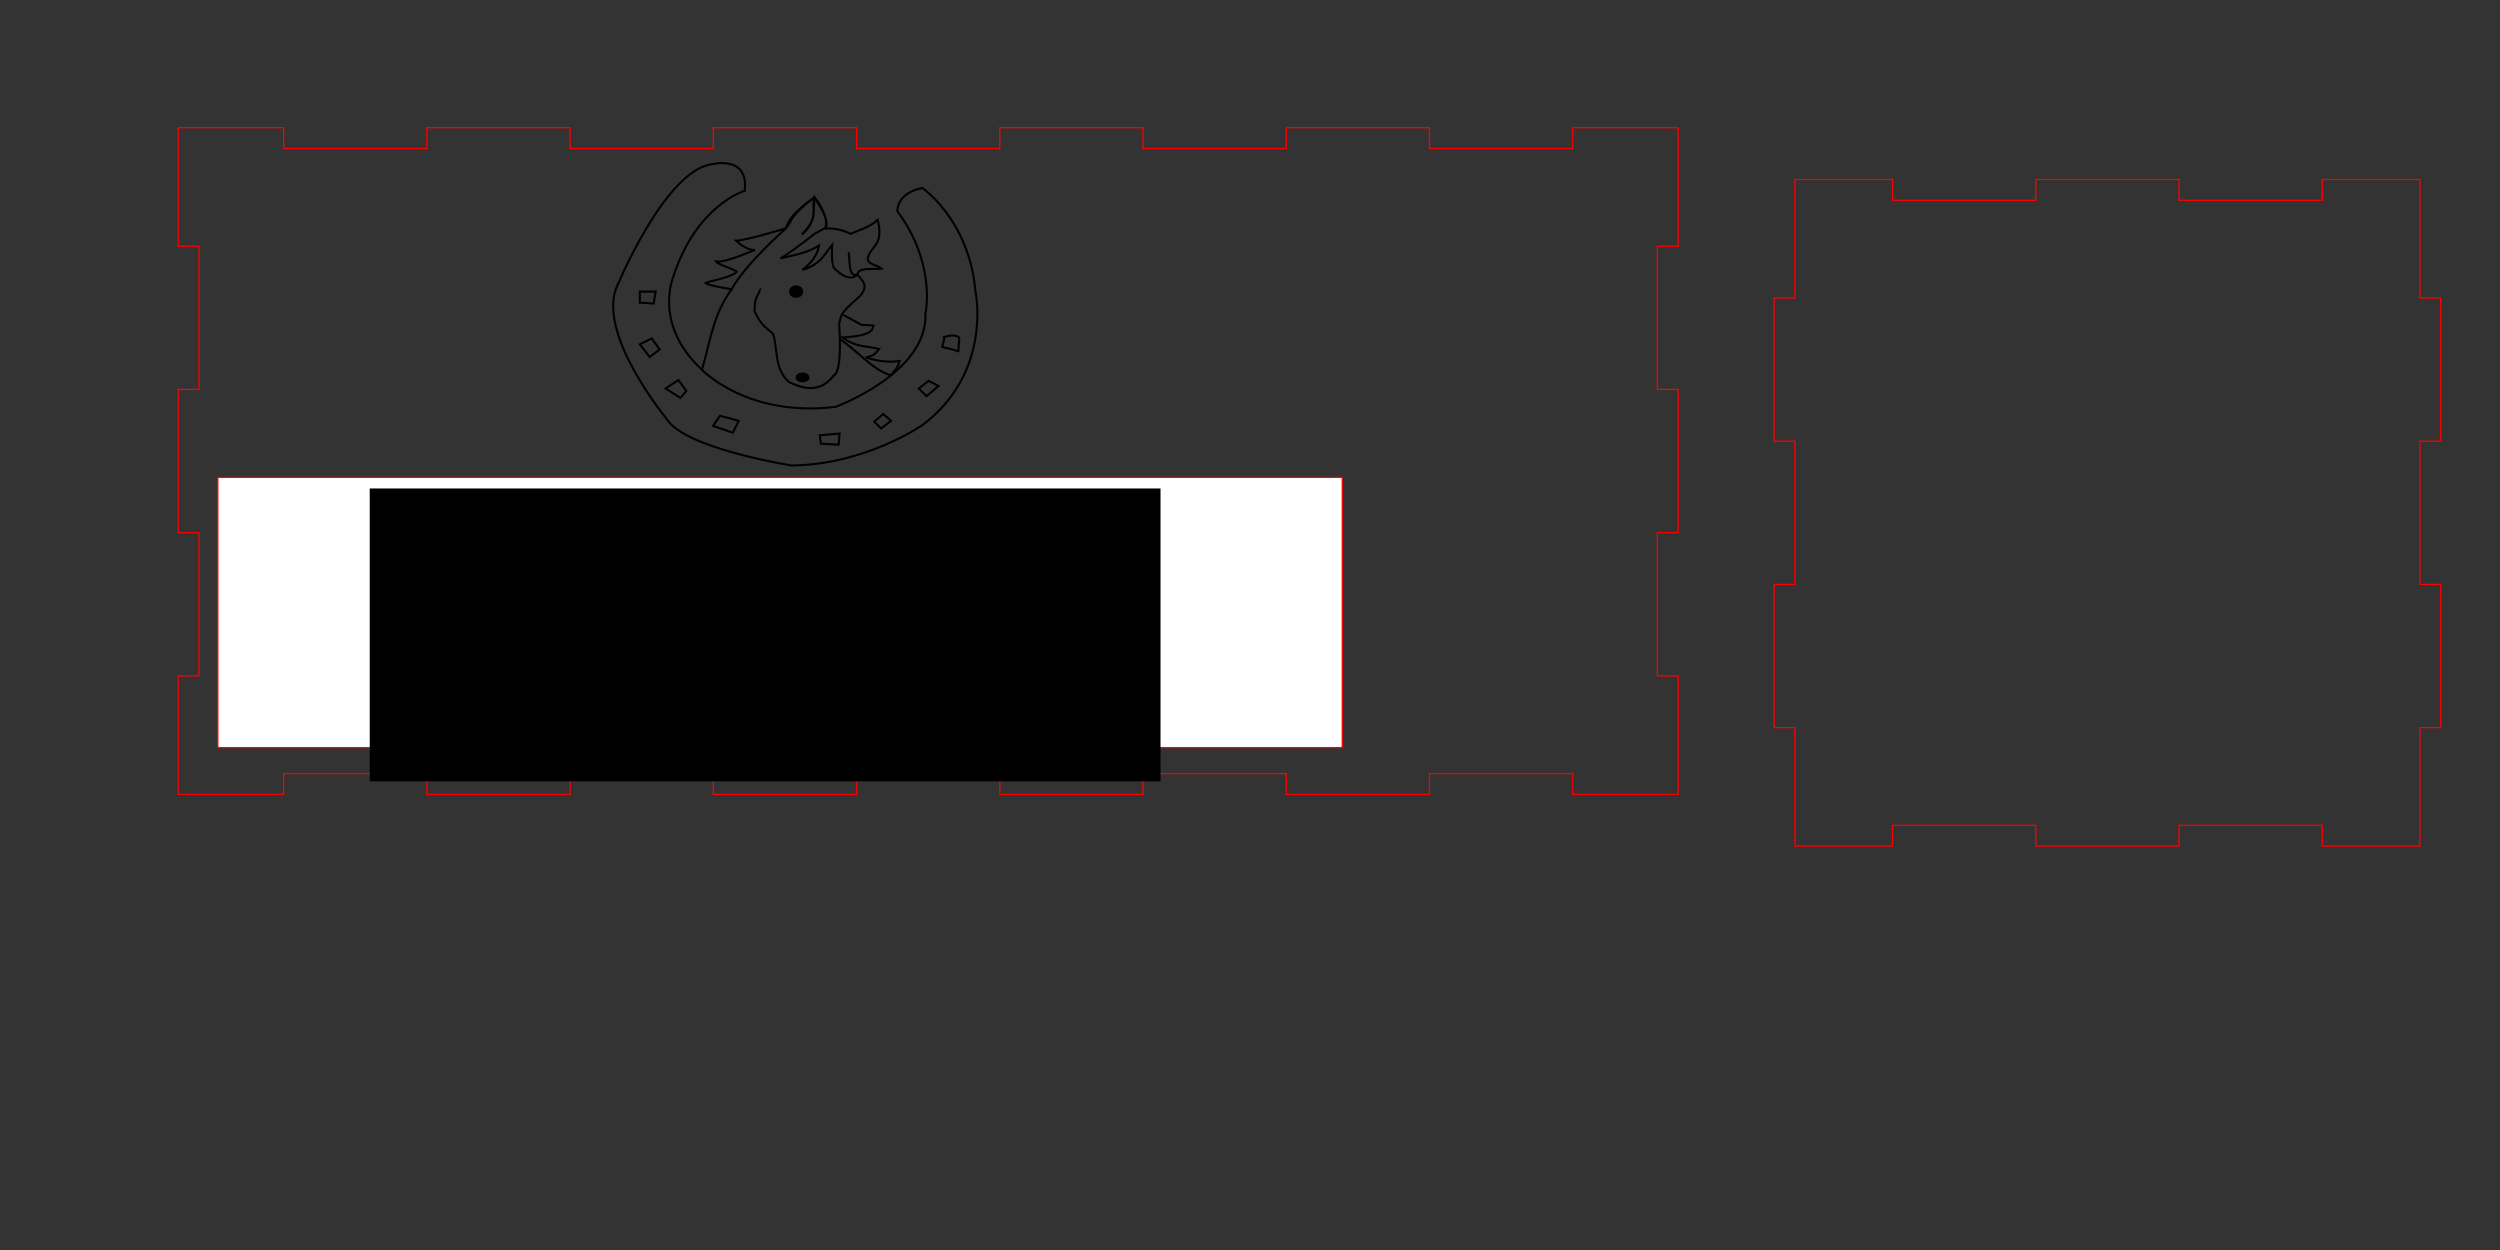 <?xml version="1.0" encoding="UTF-8" standalone="no"?>
<!-- Created with Inkscape (http://www.inkscape.org/) -->

<svg
   xmlns:dc="http://purl.org/dc/elements/1.1/"
   xmlns:cc="http://creativecommons.org/ns#"
   xmlns:rdf="http://www.w3.org/1999/02/22-rdf-syntax-ns#"
   xmlns:svg="http://www.w3.org/2000/svg"
   xmlns="http://www.w3.org/2000/svg"
   xmlns:sodipodi="http://sodipodi.sourceforge.net/DTD/sodipodi-0.dtd"
   xmlns:inkscape="http://www.inkscape.org/namespaces/inkscape"
   width="600mm"
   height="300mm"
   viewBox="0 0 600 300"
   version="1.1"
   id="svg5057"
   inkscape:version="0.92.4 (5da689c313, 2019-01-14)"
   sodipodi:docname="piece4.svg">
  <rect x="0" y="0" width="600" height="300" fill="#333333" stroke="none"/>
  <defs
     id="defs5051" />
  <sodipodi:namedview
     id="base"
     pagecolor="#ffffff"
     bordercolor="#666666"
     borderopacity="1.0"
     inkscape:pageopacity="0.0"
     inkscape:pageshadow="2"
     inkscape:zoom="0.44821102"
     inkscape:cx="897.30531"
     inkscape:cy="865.40757"
     inkscape:document-units="mm"
     inkscape:current-layer="layer1"
     showgrid="false"
     inkscape:window-width="1366"
     inkscape:window-height="705"
     inkscape:window-x="-8"
     inkscape:window-y="-8"
     inkscape:window-maximized="1" />
  <g
     inkscape:label="Calque 1"
     inkscape:groupmode="layer"
     id="layer1"
     transform="translate(0,3)">
    <path
       inkscape:connector-curvature="0"
       d="m 42.761,27.653 v 28.438 h 5 v 34.375 h -5 v 34.375 h 5 v 34.375 h -5 v 28.437 h 25.313 v -5 h 34.375 v 5 h 34.375 v -5 h 34.375 v 5 h 34.375 v -5 h 34.375 v 5 h 34.375 v -5 h 34.375 v 5 h 34.375 v -5 h 34.375 v 5 h 25.312 v -28.437 h -5 v -34.375 h 5 V 90.466 h -5 V 56.091 h 5 V 27.653 h -25.312 v 5 h -34.375 v -5 h -34.375 v 5 h -34.375 v -5 h -34.375 v 5 h -34.375 v -5 h -34.375 v 5 h -34.375 v -5 h -34.375 v 5 H 68.074 v -5 z"
       id="back_outsideCutPath"
       style="vector-effect:non-scaling-stroke;fill:none;stroke:#ff0000;stroke-width:0.3;stroke-miterlimit:4;stroke-dasharray:none" />
    <rect
       style="fill:#ffffff;fill-opacity:1;stroke:#ff0000;stroke-width:0.3;stroke-linecap:square;stroke-miterlimit:4;stroke-dasharray:none;stroke-opacity:1;paint-order:fill markers stroke"
       id="rect3442"
       width="269.855"
       height="64.855"
       x="52.286"
       y="111.57" />
    <path
       inkscape:connector-curvature="0"
       d="m 430.78,40.073 v 28.438 h -5 V 102.886 h 5 v 34.375 h -5 v 34.375 h 5 v 28.437 h 23.438 v -5 h 34.375 v 5 h 34.375 v -5 h 34.375 v 5 h 23.437 v -28.437 h 5 v -34.375 h -5 V 102.886 h 5 V 68.511 h -5 v -28.438 h -23.437 v 5 h -34.375 v -5 h -34.375 v 5 h -34.375 v -5 z"
       id="right_outsideCutPath"
       style="vector-effect:non-scaling-stroke;fill:none;stroke:#ff0000;stroke-width:0.3;stroke-miterlimit:4;stroke-dasharray:none" />
    <path
       style="fill:none;stroke:#000000;stroke-width:0.5;stroke-linecap:butt;stroke-linejoin:miter;stroke-miterlimit:4;stroke-dasharray:none;stroke-opacity:1"
       d="M 225.752,74.497 Z"
       id="path3545"
       inkscape:connector-curvature="0" />
    <path
       style="fill:none;stroke:#000000;stroke-width:0.5;stroke-linecap:butt;stroke-linejoin:miter;stroke-miterlimit:4;stroke-dasharray:none;stroke-opacity:1"
       d="m 171.199,36.357 c -11.605,1.108 -23.386,30.005 -23.386,30.005 -4.083,11.453 12.141,31.124 12.141,31.124 4.298,7.204 30.087,11.233 30.087,11.233 17.622,-0.185 31.303,-9.666 31.303,-9.666 C 238.322,86.308 234.109,66.922 234.109,66.922 232.605,49.743 221.345,42.104 221.345,42.104 c -6.232,1.293 -5.989,5.562 -5.989,5.562 9.456,12.746 6.743,24.614 6.743,24.614 0.645,14.223 -21.545,22.363 -21.545,22.363 -21.275,2.586 -32.089,-8.914 -32.089,-8.914 -11.819,-10.899 -6.849,-22.39 -6.849,-22.39 5.587,-17.179 17.093,-20.529 17.093,-20.529 1.074,-8.497 -7.509,-6.454 -7.509,-6.454 z"
       id="path3558"
       inkscape:connector-curvature="0"
       sodipodi:nodetypes="cccccccccccccc" />
    <path
       style="fill:none;stroke:#000000;stroke-width:0.5;stroke-linecap:butt;stroke-linejoin:miter;stroke-miterlimit:4;stroke-dasharray:none;stroke-opacity:1"
       d="m 195.512,44.325 c 0,0 -6.193,4.028 -6.838,7.445 0,0 -9.856,3.004 -12.005,3.004 0,0 2.517,2.405 4.559,2.22 -0.752,0.185 -7.272,3.205 -9.421,2.743 0.215,0.647 4.8,2.02 5.015,2.482 -0.967,1.385 -8.52,2.651 -7.446,2.743 0.752,0.647 6.23,1.437 6.23,1.437 3.331,-6.096 13.068,-14.629 13.068,-14.629 1.639,-2.126 0.786,-2.865 6.838,-7.445 z"
       id="path3566"
       inkscape:connector-curvature="0"
       sodipodi:nodetypes="cccccccccc" />
    <path
       style="fill:none;stroke:#000000;stroke-width:0.5;stroke-linecap:butt;stroke-linejoin:miter;stroke-miterlimit:4;stroke-dasharray:none;stroke-opacity:1"
       d="m 192.421,53.257 c 4.537,-4.485 2.067,-5.958 3.091,-8.933 -0.385,3.052 0.417,6.239 -3.091,8.933 z"
       id="path4710"
       inkscape:connector-curvature="0"
       sodipodi:nodetypes="ccc" />
    <path
       style="fill:none;stroke:#000000;stroke-width:0.5;stroke-linecap:butt;stroke-linejoin:miter;stroke-miterlimit:4;stroke-dasharray:none;stroke-opacity:1"
       d="m 195.512,44.325 c 1.156,2.397 3.211,4.303 2.792,7.562 2.789,-0.357 5.815,1.224 5.815,1.224 2.226,-0.969 4.591,-1.523 6.527,-3.366 1.453,6.045 -1.322,6.106 -2.255,8.773 -0.761,1.891 1.938,1.938 3.204,2.958 -2.206,0.239 -5.662,-0.395 -5.815,1.428 -2.077,2.193 -5.459,-1.428 -5.459,-1.428 -0.949,-0.714 -0.593,-5.713 -0.593,-5.713 -1.824,2.201 -2.781,4.708 -7.121,6.019 1.836,-1.465 3.545,-3.327 3.976,-5.866 -2.75,1.777 -6.08,2.311 -9.257,3.111 3.798,-2.346 8.011,-5.815 8.011,-5.815 l 2.73,-1.53 c 1.068,-2.856 -2.555,-7.358 -2.555,-7.358 z"
       id="path4712"
       inkscape:connector-curvature="0"
       sodipodi:nodetypes="ccccccccccccccc" />
    <path
       style="fill:none;stroke:#000000;stroke-width:0.5;stroke-linecap:butt;stroke-linejoin:miter;stroke-miterlimit:4;stroke-dasharray:none;stroke-opacity:1"
       d="m 203.666,57.513 c 0.372,2.338 -0.109,6.06 2.115,5.391 -2.24,0.696 -1.715,-3.099 -2.115,-5.391 z"
       id="path4714"
       inkscape:connector-curvature="0"
       sodipodi:nodetypes="ccc" />
    <path
       style="fill:none;stroke:#000000;stroke-width:0.5;stroke-linecap:butt;stroke-linejoin:miter;stroke-miterlimit:4;stroke-dasharray:none;stroke-opacity:1"
       d="m 205.781,62.904 c 1.144,1.43 2.857,2.677 0.57,5.212 -5.816,4.957 -4.167,4.866 -4.951,6.42 0.501,8.286 -0.055,12.025 -1.343,12.623 -3.805,5.043 -8.88,2.312 -10.741,1.515 -3.553,-3.302 -2.614,-7.897 -3.776,-11.541 -1.329,-1.353 -2.68,-1.639 -4.448,-5.41 0.035,-3.828 0.824,-3.45 1.259,-5.049 l -0.084,0.072"
       id="path4716"
       inkscape:connector-curvature="0"
       sodipodi:nodetypes="ccccccccc" />
    <path
       style="fill:none;stroke:#000000;stroke-width:0.5;stroke-linecap:butt;stroke-linejoin:miter;stroke-miterlimit:4;stroke-dasharray:none;stroke-opacity:1"
       d="m 202.407,72.589 4.364,2.38 2.853,0.144 c -0.182,0.804 -0.247,1.619 -2.601,2.236 -1.222,0.303 -2.752,0.539 -4.867,0.649 3.475,2.456 5.935,2.001 8.811,2.741 -0.727,0.745 -0.8,1.631 -3.189,2.02 2.817,0.915 5.546,1.295 8.14,0.866 -0.533,1.869 -1.358,2.485 -2.098,3.462 -4.173,-1.239 -7.888,-5.626 -11.832,-8.439 v 0.072"
       id="path4718"
       inkscape:connector-curvature="0"
       sodipodi:nodetypes="ccccccccccc" />
    <path
       style="fill:none;stroke:#000000;stroke-width:0.5;stroke-linecap:butt;stroke-linejoin:miter;stroke-miterlimit:4;stroke-dasharray:none;stroke-opacity:1"
       d="m 168.464,85.73 c 1.964,-6.468 2.578,-13.106 7.142,-19.331"
       id="path4720"
       inkscape:connector-curvature="0"
       sodipodi:nodetypes="cc" />
    <path
       style="fill:none;stroke:#000000;stroke-width:0.5;stroke-linecap:butt;stroke-linejoin:miter;stroke-miterlimit:4;stroke-dasharray:none;stroke-opacity:1"
       d="m 153.564,66.985 h 3.798 l -0.475,2.856 -3.323,-0.204 z"
       id="path4722"
       inkscape:connector-curvature="0" />
    <path
       style="fill:none;stroke:#000000;stroke-width:0.5;stroke-linecap:butt;stroke-linejoin:miter;stroke-miterlimit:4;stroke-dasharray:none;stroke-opacity:1"
       d="m 153.564,79.634 2.848,-1.428 1.899,2.652 -2.373,1.836 z"
       id="path4724"
       inkscape:connector-curvature="0" />
    <path
       style="fill:none;stroke:#000000;stroke-width:0.5;stroke-linecap:butt;stroke-linejoin:miter;stroke-miterlimit:4;stroke-dasharray:none;stroke-opacity:1"
       d="m 159.735,90.243 3.086,-2.04 1.899,2.652 -1.424,1.632 z"
       id="path4726"
       inkscape:connector-curvature="0" />
    <path
       style="fill:none;stroke:#000000;stroke-width:0.5;stroke-linecap:butt;stroke-linejoin:miter;stroke-miterlimit:4;stroke-dasharray:none;stroke-opacity:1"
       d="m 171.128,99.22 1.661,-2.448 4.51,1.224 -1.424,2.856 z"
       id="path4728"
       inkscape:connector-curvature="0" />
    <path
       style="fill:none;stroke:#000000;stroke-width:0.5;stroke-linecap:butt;stroke-linejoin:miter;stroke-miterlimit:4;stroke-dasharray:none;stroke-opacity:1"
       d="m 196.999,103.504 -0.237,-2.04 4.747,-0.408 -0.237,2.652 z"
       id="path4730"
       inkscape:connector-curvature="0" />
    <path
       style="fill:none;stroke:#000000;stroke-width:0.5;stroke-linecap:butt;stroke-linejoin:miter;stroke-miterlimit:4;stroke-dasharray:none;stroke-opacity:1"
       d="m 211.477,99.832 -1.661,-1.632 2.136,-1.836 1.899,1.632 z"
       id="path4732"
       inkscape:connector-curvature="0" />
    <path
       style="fill:none;stroke:#000000;stroke-width:0.5;stroke-linecap:butt;stroke-linejoin:miter;stroke-miterlimit:4;stroke-dasharray:none;stroke-opacity:1"
       d="m 220.497,90.243 1.899,1.836 2.848,-2.448 -2.373,-1.224 z"
       id="path4734"
       inkscape:connector-curvature="0" />
    <path
       style="fill:none;stroke:#000000;stroke-width:0.5;stroke-linecap:butt;stroke-linejoin:miter;stroke-miterlimit:4;stroke-dasharray:none;stroke-opacity:1"
       d="m 226.193,80.297 c 0.237,0.153 3.738,0.663 3.798,1.224 0,-0.663 0.237,-3.315 0.237,-3.315 0,0 -0.25,-1.383 -3.942,-0.229 0.885,-0.433 -0.377,2.371 -0.093,2.32 z"
       id="path4738"
       inkscape:connector-curvature="0"
       sodipodi:nodetypes="ccccc" />
    <path
       style="fill:none;stroke:#000000;stroke-width:0.5;stroke-linecap:butt;stroke-linejoin:miter;stroke-miterlimit:4;stroke-dasharray:none;stroke-opacity:1"
       d="M 192.727,40.462 Z"
       id="path4740"
       inkscape:connector-curvature="0" />
    <ellipse
       style="fill:#000000;fill-opacity:1;stroke:#000000;stroke-width:0.5;stroke-linecap:square;stroke-miterlimit:4;stroke-dasharray:none;stroke-opacity:1;paint-order:fill markers stroke"
       id="path4751"
       cx="191.064"
       cy="66.985"
       rx="1.462"
       ry="1.257" />
    <ellipse
       style="fill:#000000;fill-opacity:1;stroke:#000000;stroke-width:0.5;stroke-linecap:square;stroke-miterlimit:4;stroke-dasharray:none;stroke-opacity:1;paint-order:fill markers stroke"
       id="path4751-7"
       cx="-192.607"
       cy="-87.591"
       rx="1.421"
       ry="0.916"
       transform="scale(-1)" />
    <flowRoot
       xml:space="preserve"
       id="flowRoot3966"
       style="font-style:normal;font-weight:normal;font-size:96px;line-height:1.25;font-family:sans-serif;text-align:center;letter-spacing:0px;word-spacing:0px;text-anchor:middle;fill:#000000;fill-opacity:1;stroke:none;stroke-width:0.627"
       transform="matrix(0.386,0,0,0.461,-109.655,-102.038)"><flowRegion
         id="flowRegion3968"
         style="font-size:96px;text-align:center;text-anchor:middle;stroke-width:0.627"><rect
           id="rect3970"
           width="491.688"
           height="152.475"
           x="513.959"
           y="469.138"
           style="font-size:96px;text-align:center;text-anchor:middle;stroke-width:0.627" /></flowRegion><flowPara
         id="flowPara3972"
         style="font-style:normal;font-variant:normal;font-weight:normal;font-stretch:normal;font-size:96px;font-family:'Swis721 BdOul BT';-inkscape-font-specification:'Swis721 BdOul BT';text-align:center;text-anchor:middle;stroke-width:0.627">PoneyBox</flowPara></flowRoot>  </g>
</svg>
